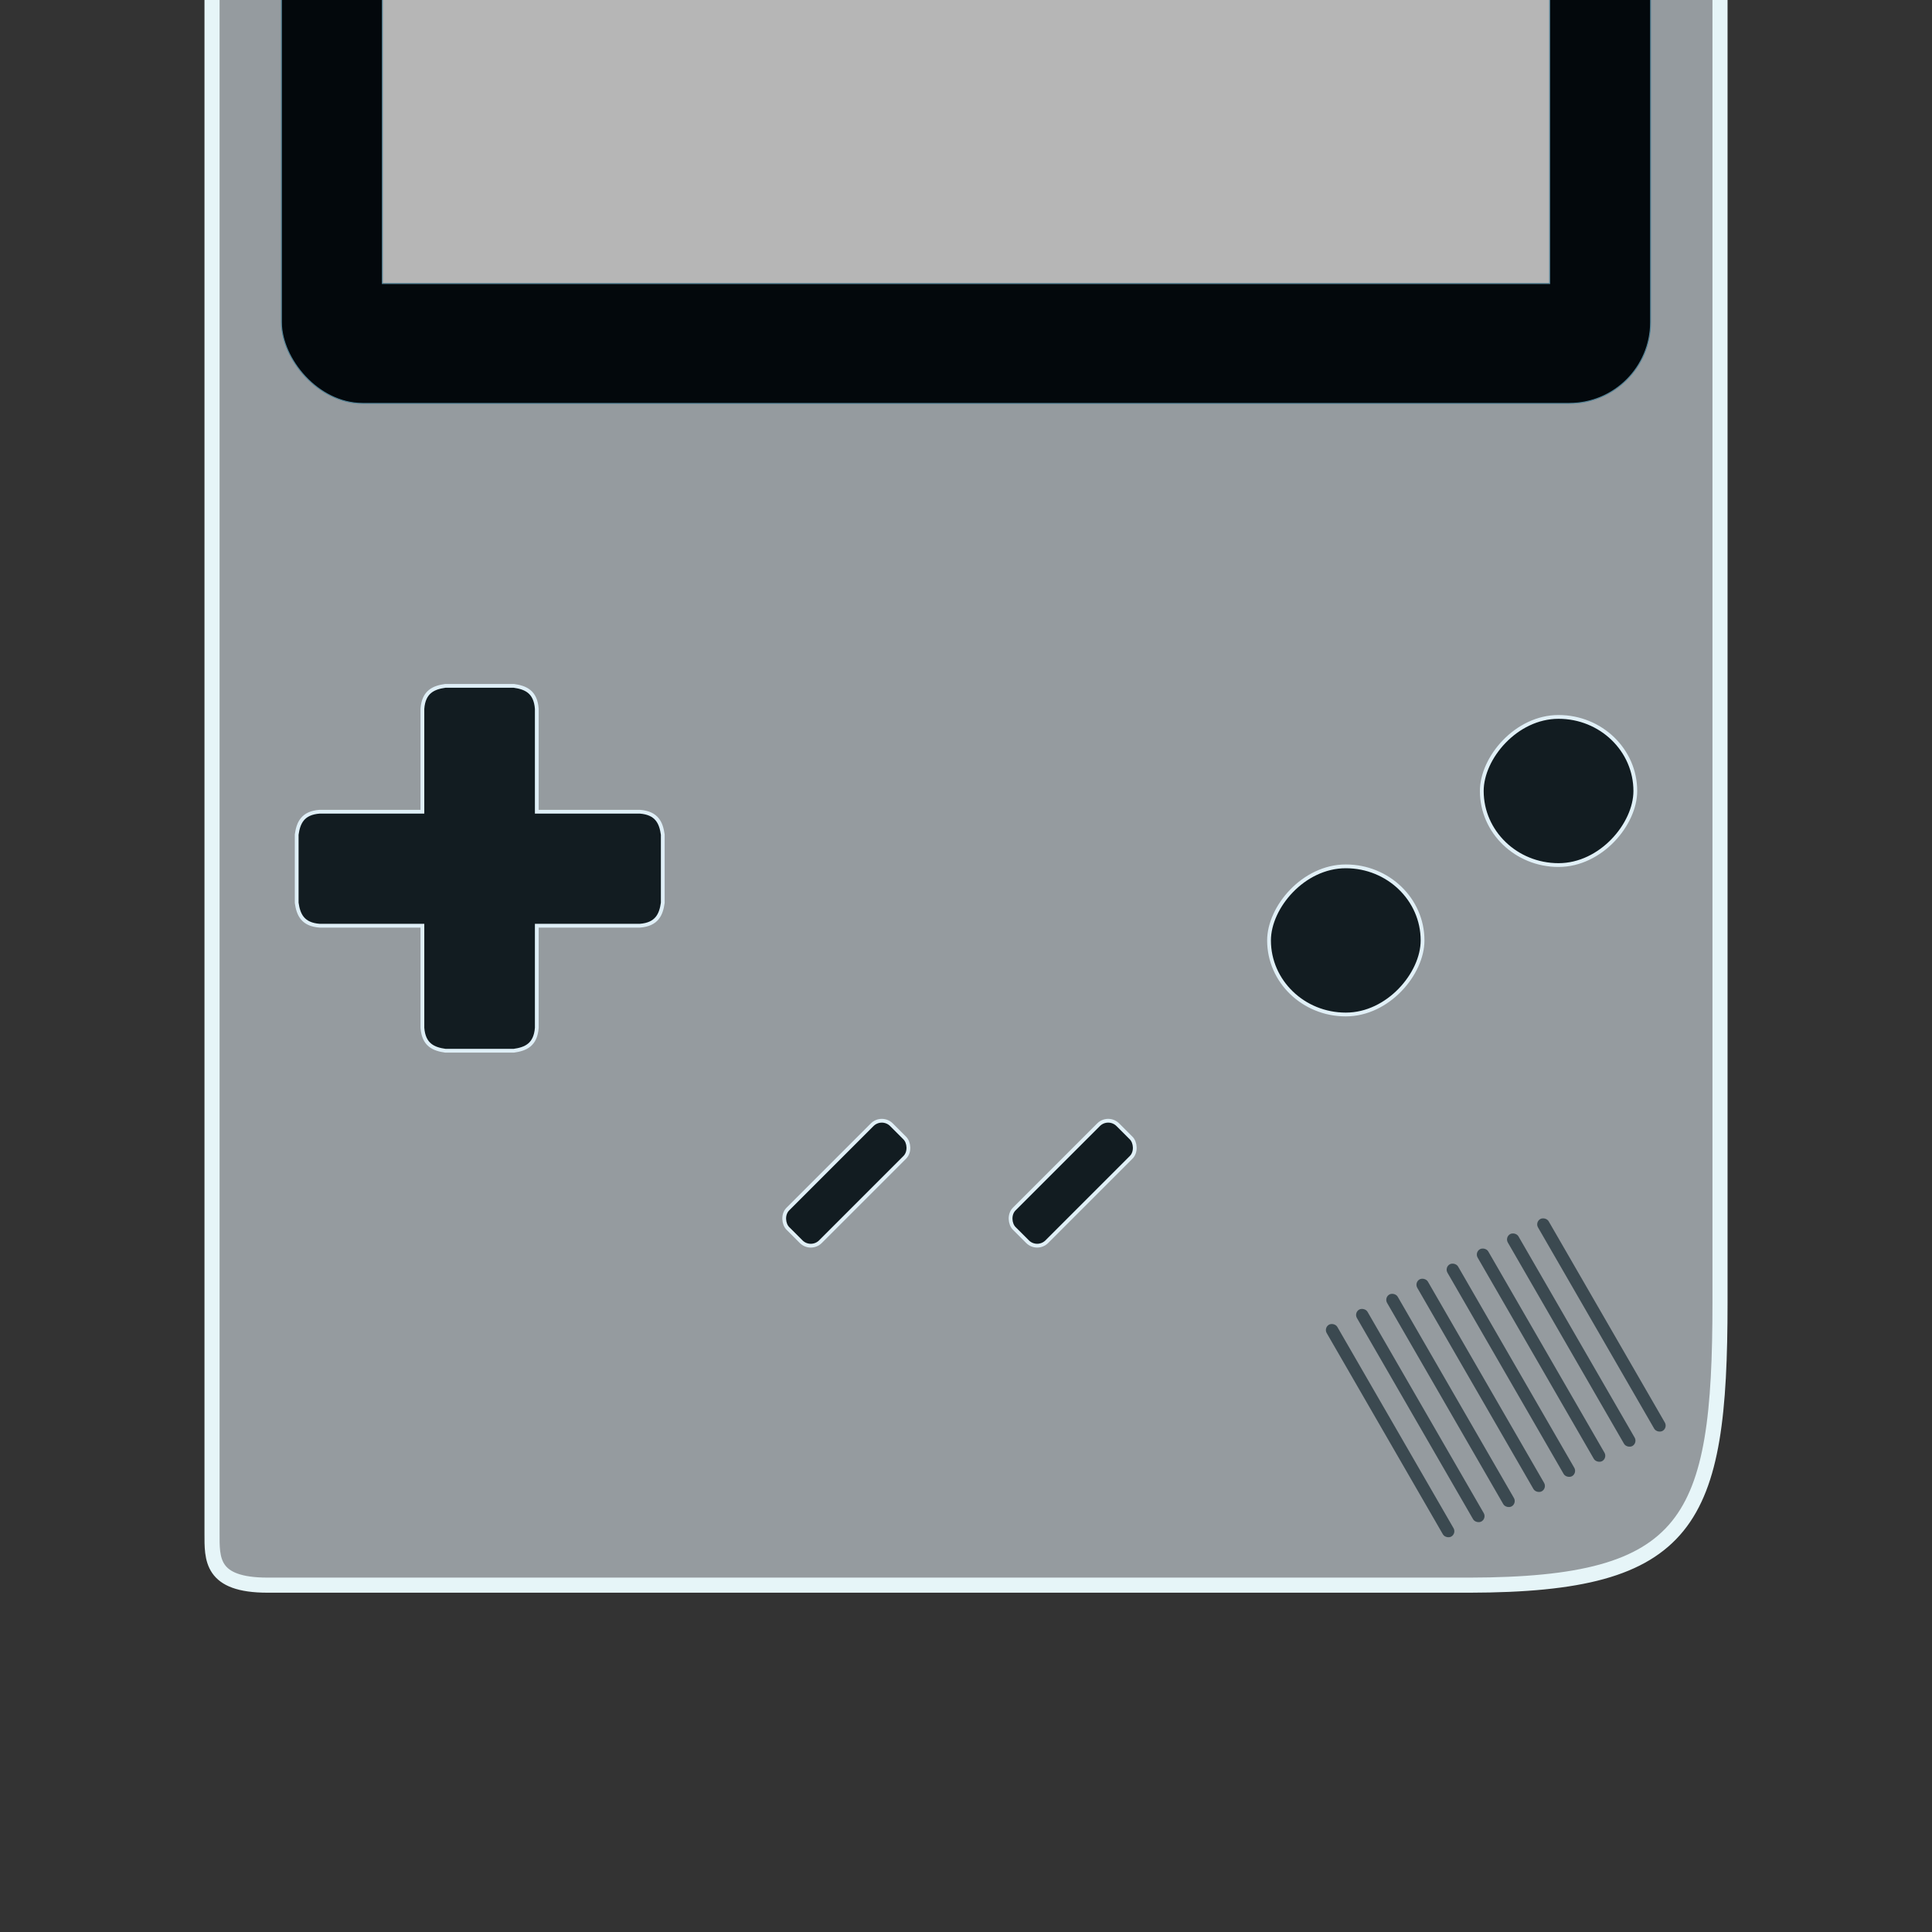 <?xml version="1.0" encoding="UTF-8" standalone="no"?>
<!-- Created with Inkscape (http://www.inkscape.org/) -->

<svg
   xmlns:dc="http://purl.org/dc/elements/1.1/"
   xmlns:cc="http://creativecommons.org/ns#"
   xmlns:rdf="http://www.w3.org/1999/02/22-rdf-syntax-ns#"
   xmlns:svg="http://www.w3.org/2000/svg"
   xmlns="http://www.w3.org/2000/svg"
   xmlns:sodipodi="http://sodipodi.sourceforge.net/DTD/sodipodi-0.dtd"
   xmlns:inkscape="http://www.inkscape.org/namespaces/inkscape"
   width="256"
   height="256"
   viewBox="0 0 256 256"
   id="svg2"
   version="1.1"
   inkscape:version="0.92.2 2405546, 2018-03-11"
   sodipodi:docname="gb.svg">
  <rect x="0" y="0" width="256" height="256" fill="#333333" stroke="none"/>
  <defs
     id="defs4">
    <filter
       style="color-interpolation-filters:sRGB"
       id="filter3798"
       inkscape:label="Glow"
       inkscape:menu="Shadows and Glows"
       inkscape:menu-tooltip="Glow of object's own color at the edges">
      <feGaussianBlur
         id="feGaussianBlur3800"
         stdDeviation="5"
         result="result91" />
      <feComposite
         id="feComposite3802"
         in2="result91"
         in="SourceGraphic"
         operator="over" />
    </filter>
    <linearGradient
       id="linearGradient3759">
      <stop
         style="stop-color:#ffffff;stop-opacity:1;"
         offset="0"
         id="stop3761" />
      <stop
         style="stop-color:#ffffff;stop-opacity:0;"
         offset="1"
         id="stop3763" />
    </linearGradient>
    <filter
       style="color-interpolation-filters:sRGB"
       id="filter4192"
       inkscape:label="Glow"
       inkscape:menu="Shadows and Glows"
       inkscape:menu-tooltip="Glow of object's own color at the edges">
      <feGaussianBlur
         id="feGaussianBlur4194"
         stdDeviation="5"
         result="result91" />
      <feComposite
         id="feComposite4196"
         in2="result91"
         in="SourceGraphic"
         operator="over" />
    </filter>
    <filter
       style="color-interpolation-filters:sRGB"
       id="filter3798-5"
       inkscape:label="Glow"
       inkscape:menu="Shadows and Glows"
       inkscape:menu-tooltip="Glow of object's own color at the edges">
      <feGaussianBlur
         id="feGaussianBlur3800-8"
         stdDeviation="5"
         result="result91" />
      <feComposite
         id="feComposite3802-8"
         in2="result91"
         in="SourceGraphic"
         operator="over" />
    </filter>
    <filter
       style="color-interpolation-filters:sRGB"
       id="filter3798-5-2"
       inkscape:label="Glow"
       inkscape:menu="Shadows and Glows"
       inkscape:menu-tooltip="Glow of object's own color at the edges">
      <feGaussianBlur
         id="feGaussianBlur3800-8-4"
         stdDeviation="5"
         result="result91" />
      <feComposite
         id="feComposite3802-8-9"
         in2="result91"
         in="SourceGraphic"
         operator="over" />
    </filter>
  </defs>
  <sodipodi:namedview
     id="base"
     pagecolor="#ffffff"
     bordercolor="#666666"
     borderopacity="1.0"
     inkscape:pageopacity="0.0"
     inkscape:pageshadow="2"
     inkscape:zoom="2.0000001"
     inkscape:cx="218.52516"
     inkscape:cy="143.40674"
     inkscape:document-units="px"
     inkscape:current-layer="layer3"
     showgrid="false"
     units="px"
     inkscape:window-width="1605"
     inkscape:window-height="894"
     inkscape:window-x="1081"
     inkscape:window-y="0"
     inkscape:window-maximized="0"
     fit-margin-top="0"
     fit-margin-left="0"
     fit-margin-right="0"
     fit-margin-bottom="0"
     showguides="false" />
  <g
     inkscape:groupmode="layer"
     id="layer3"
     inkscape:label="Buttons"
     style="display:inline;opacity:1"
     transform="translate(0,-256)">
    <path
       style="display:inline;opacity:1;fill:#959b9f;fill-opacity:1;fill-rule:evenodd;stroke:#e6f5f8;stroke-width:2;stroke-linecap:butt;stroke-linejoin:miter;stroke-miterlimit:4;stroke-dasharray:none;stroke-opacity:1"
       d="m 28.095,197.96 -0.001,261.173 c 4.2e-5,3.443 -0.184,6.908 7.365,6.908 H 194.735 c 29.271,-0.05 33.174,-8.327 33.175,-37.49 l -8.7e-4,-230.59 z"
       id="path4166-6-3"
       inkscape:connector-curvature="0"
       sodipodi:nodetypes="ccccccc" />
    <g
       style="display:inline;opacity:1;stroke-width:1.634"
       id="g4196"
       transform="matrix(0.613,0,0,0.611,-149.253,-38.692)">
      <path
         sodipodi:nodetypes="cccccccccc"
         inkscape:connector-curvature="0"
         id="LGRIP"
         d="m 390.633,648.816 c -11.79,-4.487 -85.692,-15.798 -102.138,-17.144 -17.907,8.568 -28.074,22.583 -29.827,42.52 l 0.635,47.597 c -0.559,14.598 4.674,40.284 23.798,44.741 l 116.136,-13.327 c 12.126,-5.502 10.145,-8.915 6.346,-12.058 -10.815,-8.852 -23.79,-28.699 -23.164,-39.347 0.503,-14.433 1.575,-25.116 19.696,-38.587 4.019,-2.301 -1.131,-9.937 -11.482,-14.394 z"
         style="opacity:0;fill:#000000;fill-opacity:0.137;fill-rule:evenodd;stroke:#000000;stroke-width:11.617px;stroke-linecap:butt;stroke-linejoin:miter;stroke-opacity:0.286" />
      <path
         sodipodi:nodetypes="cccccccccc"
         inkscape:connector-curvature="0"
         id="RGRIP"
         d="m 504.506,648.816 c 11.79,-4.487 85.692,-15.798 102.138,-17.144 17.907,8.568 28.074,22.583 29.827,42.52 l -0.635,47.597 c 0.559,14.598 -4.674,40.284 -23.798,44.741 L 495.903,753.202 c -12.126,-5.502 -10.145,-8.915 -6.346,-12.058 10.815,-8.852 23.79,-28.699 23.164,-39.347 -0.503,-14.433 -1.575,-25.116 -19.696,-38.587 -4.019,-2.301 1.131,-9.937 11.482,-14.394 z"
         style="opacity:0;fill:#000000;fill-opacity:0.137;fill-rule:evenodd;stroke:#000000;stroke-width:11.617px;stroke-linecap:butt;stroke-linejoin:miter;stroke-opacity:0.286" />
      <circle
         style="color:#000000;display:inline;overflow:visible;visibility:visible;opacity:0;fill:#000000;fill-opacity:0.333;fill-rule:evenodd;stroke:#000000;stroke-width:1.474;stroke-linecap:butt;stroke-linejoin:miter;stroke-miterlimit:4;stroke-dasharray:none;stroke-dashoffset:0;stroke-opacity:1;marker:none;enable-background:accumulate"
         id="RPAD_press"
         cx="573.41"
         cy="652.534"
         r="25.803" />
      <circle
         style="color:#000000;display:inline;overflow:visible;visibility:visible;opacity:0;fill:#000000;fill-opacity:0.333;fill-rule:evenodd;stroke:#000000;stroke-width:1.474;stroke-linecap:butt;stroke-linejoin:miter;stroke-miterlimit:4;stroke-dasharray:none;stroke-dashoffset:0;stroke-opacity:1;marker:none;enable-background:accumulate"
         id="STICKPRESS"
         cx="325.417"
         cy="652.534"
         r="25.803" />
    </g>
    <path
       style="fill:#121c21;fill-opacity:1;fill-rule:evenodd;stroke:#dfeff7;stroke-width:0.5;stroke-linecap:butt;stroke-linejoin:miter;stroke-miterlimit:4;stroke-dasharray:none;stroke-opacity:1"
       d="m 59.017,346.879 c -1.546,0.219 -2.877,0.76 -3.046,3.037 v 13.639 H 42.359 c -2.284,0.169 -2.827,1.496 -3.046,3.037 v 4.453 0.128 4.454 c 0.22,1.541 0.762,2.866 3.046,3.035 h 13.612 v 13.529 c 0.169,2.277 1.5,2.818 3.046,3.037 h 4.467 0.13 4.467 c 1.546,-0.219 2.877,-0.76 3.046,-3.037 v -13.529 h 13.645 c 2.284,-0.169 2.828,-1.494 3.048,-3.035 v -4.454 -0.128 -4.453 c -0.22,-1.541 -0.763,-2.868 -3.048,-3.037 h -13.645 v -13.639 c -0.169,-2.277 -1.5,-2.818 -3.046,-3.037 h -4.467 -0.13 z"
       id="DPAD_UP"
       inkscape:connector-curvature="0" />
    <rect
       rx="10.171"
       transform="scale(-1,1)"
       ry="9.815"
       y="370.796"
       x="-188.496"
       height="19.63"
       width="20.342"
       id="rect900"
       style="color:#000000;display:inline;overflow:visible;visibility:visible;opacity:1;fill:#121c21;fill-opacity:1;fill-rule:evenodd;stroke:#e1f0f7;stroke-width:0.5;stroke-linecap:butt;stroke-linejoin:miter;stroke-miterlimit:4;stroke-dasharray:none;stroke-dashoffset:0;stroke-opacity:1;marker:none;enable-background:accumulate" />
    <rect
       style="color:#000000;display:inline;overflow:visible;visibility:visible;opacity:1;fill:#121c21;fill-opacity:1;fill-rule:evenodd;stroke:#e1f0f7;stroke-width:0.5;stroke-linecap:butt;stroke-linejoin:miter;stroke-miterlimit:4;stroke-dasharray:none;stroke-dashoffset:0;stroke-opacity:1;marker:none;enable-background:accumulate"
       id="rect904"
       width="20.342"
       height="19.63"
       x="-216.687"
       y="350.995"
       ry="9.815"
       transform="scale(-1,1)"
       rx="10.171" />
    <rect
       style="color:#000000;display:inline;overflow:visible;visibility:visible;opacity:1;fill:#121c21;fill-opacity:1;fill-rule:evenodd;stroke:#e1f0f7;stroke-width:0.5;stroke-linecap:butt;stroke-linejoin:miter;stroke-miterlimit:4;stroke-dasharray:none;stroke-dashoffset:0;stroke-opacity:1;marker:none;enable-background:accumulate"
       id="rect4172-1-3"
       width="19.422"
       height="6.111"
       x="202.907"
       y="368.176"
       ry="1.809"
       transform="matrix(-0.707,0.707,0.707,0.707,0,0)" />
    <rect
       transform="matrix(-0.707,0.707,0.707,0.707,0,0)"
       ry="1.809"
       y="389.389"
       x="181.693"
       height="6.111"
       width="19.422"
       id="rect914"
       style="color:#000000;display:inline;overflow:visible;visibility:visible;opacity:1;fill:#121c21;fill-opacity:1;fill-rule:evenodd;stroke:#e1f0f7;stroke-width:0.5;stroke-linecap:butt;stroke-linejoin:miter;stroke-miterlimit:4;stroke-dasharray:none;stroke-dashoffset:0;stroke-opacity:1;marker:none;enable-background:accumulate" />
    <rect
       id="rect4621"
       width="181.425"
       height="107.673"
       x="37.288"
       y="201.78"
       ry="10.756"
       style="display:inline;fill:#03080c;fill-opacity:1;stroke:#538296;stroke-width:0.13;stroke-miterlimit:4;stroke-dasharray:none;stroke-opacity:1" />
    <rect
       style="display:inline;fill:#b6b6b6;fill-opacity:1;stroke:#538296;stroke-width:0.13;stroke-miterlimit:4;stroke-dasharray:none;stroke-opacity:1"
       ry="0"
       y="201.78"
       x="50.663"
       height="91.79"
       width="154.675"
       id="rect890"
       rx="0" />
    <g
       id="g951">
      <rect
         style="color:#000000;display:inline;overflow:visible;visibility:visible;opacity:1;fill:#3b4950;fill-opacity:1;fill-rule:evenodd;stroke:none;stroke-width:0.5;stroke-linecap:butt;stroke-linejoin:miter;stroke-miterlimit:4;stroke-dasharray:none;stroke-dashoffset:0;stroke-opacity:1;marker:none;enable-background:accumulate"
         id="rect914-3"
         width="32.415"
         height="1.628"
         x="-496.063"
         y="31.207"
         ry="0.814"
         transform="matrix(-0.5,-0.866,-0.866,0.5,0,0)" />
      <rect
         transform="matrix(-0.5,-0.866,-0.866,0.5,0,0)"
         ry="0.814"
         y="35.671"
         x="-495.795"
         height="1.628"
         width="32.415"
         id="rect912"
         style="color:#000000;display:inline;overflow:visible;visibility:visible;opacity:1;fill:#3b4950;fill-opacity:1;fill-rule:evenodd;stroke:none;stroke-width:0.5;stroke-linecap:butt;stroke-linejoin:miter;stroke-miterlimit:4;stroke-dasharray:none;stroke-dashoffset:0;stroke-opacity:1;marker:none;enable-background:accumulate" />
      <rect
         transform="matrix(-0.5,-0.866,-0.866,0.5,0,0)"
         ry="0.814"
         y="40.135"
         x="-495.527"
         height="1.628"
         width="32.415"
         id="rect915"
         style="color:#000000;display:inline;overflow:visible;visibility:visible;opacity:1;fill:#3b4950;fill-opacity:1;fill-rule:evenodd;stroke:none;stroke-width:0.5;stroke-linecap:butt;stroke-linejoin:miter;stroke-miterlimit:4;stroke-dasharray:none;stroke-dashoffset:0;stroke-opacity:1;marker:none;enable-background:accumulate" />
      <rect
         style="color:#000000;display:inline;overflow:visible;visibility:visible;opacity:1;fill:#3b4950;fill-opacity:1;fill-rule:evenodd;stroke:none;stroke-width:0.5;stroke-linecap:butt;stroke-linejoin:miter;stroke-miterlimit:4;stroke-dasharray:none;stroke-dashoffset:0;stroke-opacity:1;marker:none;enable-background:accumulate"
         id="rect917"
         width="32.415"
         height="1.628"
         x="-495.259"
         y="44.599"
         ry="0.814"
         transform="matrix(-0.5,-0.866,-0.866,0.5,0,0)" />
      <rect
         transform="matrix(-0.5,-0.866,-0.866,0.5,0,0)"
         ry="0.814"
         y="49.063"
         x="-494.991"
         height="1.628"
         width="32.415"
         id="rect925"
         style="color:#000000;display:inline;overflow:visible;visibility:visible;opacity:1;fill:#3b4950;fill-opacity:1;fill-rule:evenodd;stroke:none;stroke-width:0.5;stroke-linecap:butt;stroke-linejoin:miter;stroke-miterlimit:4;stroke-dasharray:none;stroke-dashoffset:0;stroke-opacity:1;marker:none;enable-background:accumulate" />
      <rect
         style="color:#000000;display:inline;overflow:visible;visibility:visible;opacity:1;fill:#3b4950;fill-opacity:1;fill-rule:evenodd;stroke:none;stroke-width:0.5;stroke-linecap:butt;stroke-linejoin:miter;stroke-miterlimit:4;stroke-dasharray:none;stroke-dashoffset:0;stroke-opacity:1;marker:none;enable-background:accumulate"
         id="rect927"
         width="32.415"
         height="1.628"
         x="-494.723"
         y="53.527"
         ry="0.814"
         transform="matrix(-0.5,-0.866,-0.866,0.5,0,0)" />
      <rect
         style="color:#000000;display:inline;overflow:visible;visibility:visible;opacity:1;fill:#3b4950;fill-opacity:1;fill-rule:evenodd;stroke:none;stroke-width:0.5;stroke-linecap:butt;stroke-linejoin:miter;stroke-miterlimit:4;stroke-dasharray:none;stroke-dashoffset:0;stroke-opacity:1;marker:none;enable-background:accumulate"
         id="rect929"
         width="32.415"
         height="1.628"
         x="-494.455"
         y="57.991"
         ry="0.814"
         transform="matrix(-0.5,-0.866,-0.866,0.5,0,0)" />
      <rect
         transform="matrix(-0.5,-0.866,-0.866,0.5,0,0)"
         ry="0.814"
         y="62.456"
         x="-494.187"
         height="1.628"
         width="32.415"
         id="rect931"
         style="color:#000000;display:inline;overflow:visible;visibility:visible;opacity:1;fill:#3b4950;fill-opacity:1;fill-rule:evenodd;stroke:none;stroke-width:0.5;stroke-linecap:butt;stroke-linejoin:miter;stroke-miterlimit:4;stroke-dasharray:none;stroke-dashoffset:0;stroke-opacity:1;marker:none;enable-background:accumulate" />
    </g>
  </g>
</svg>
